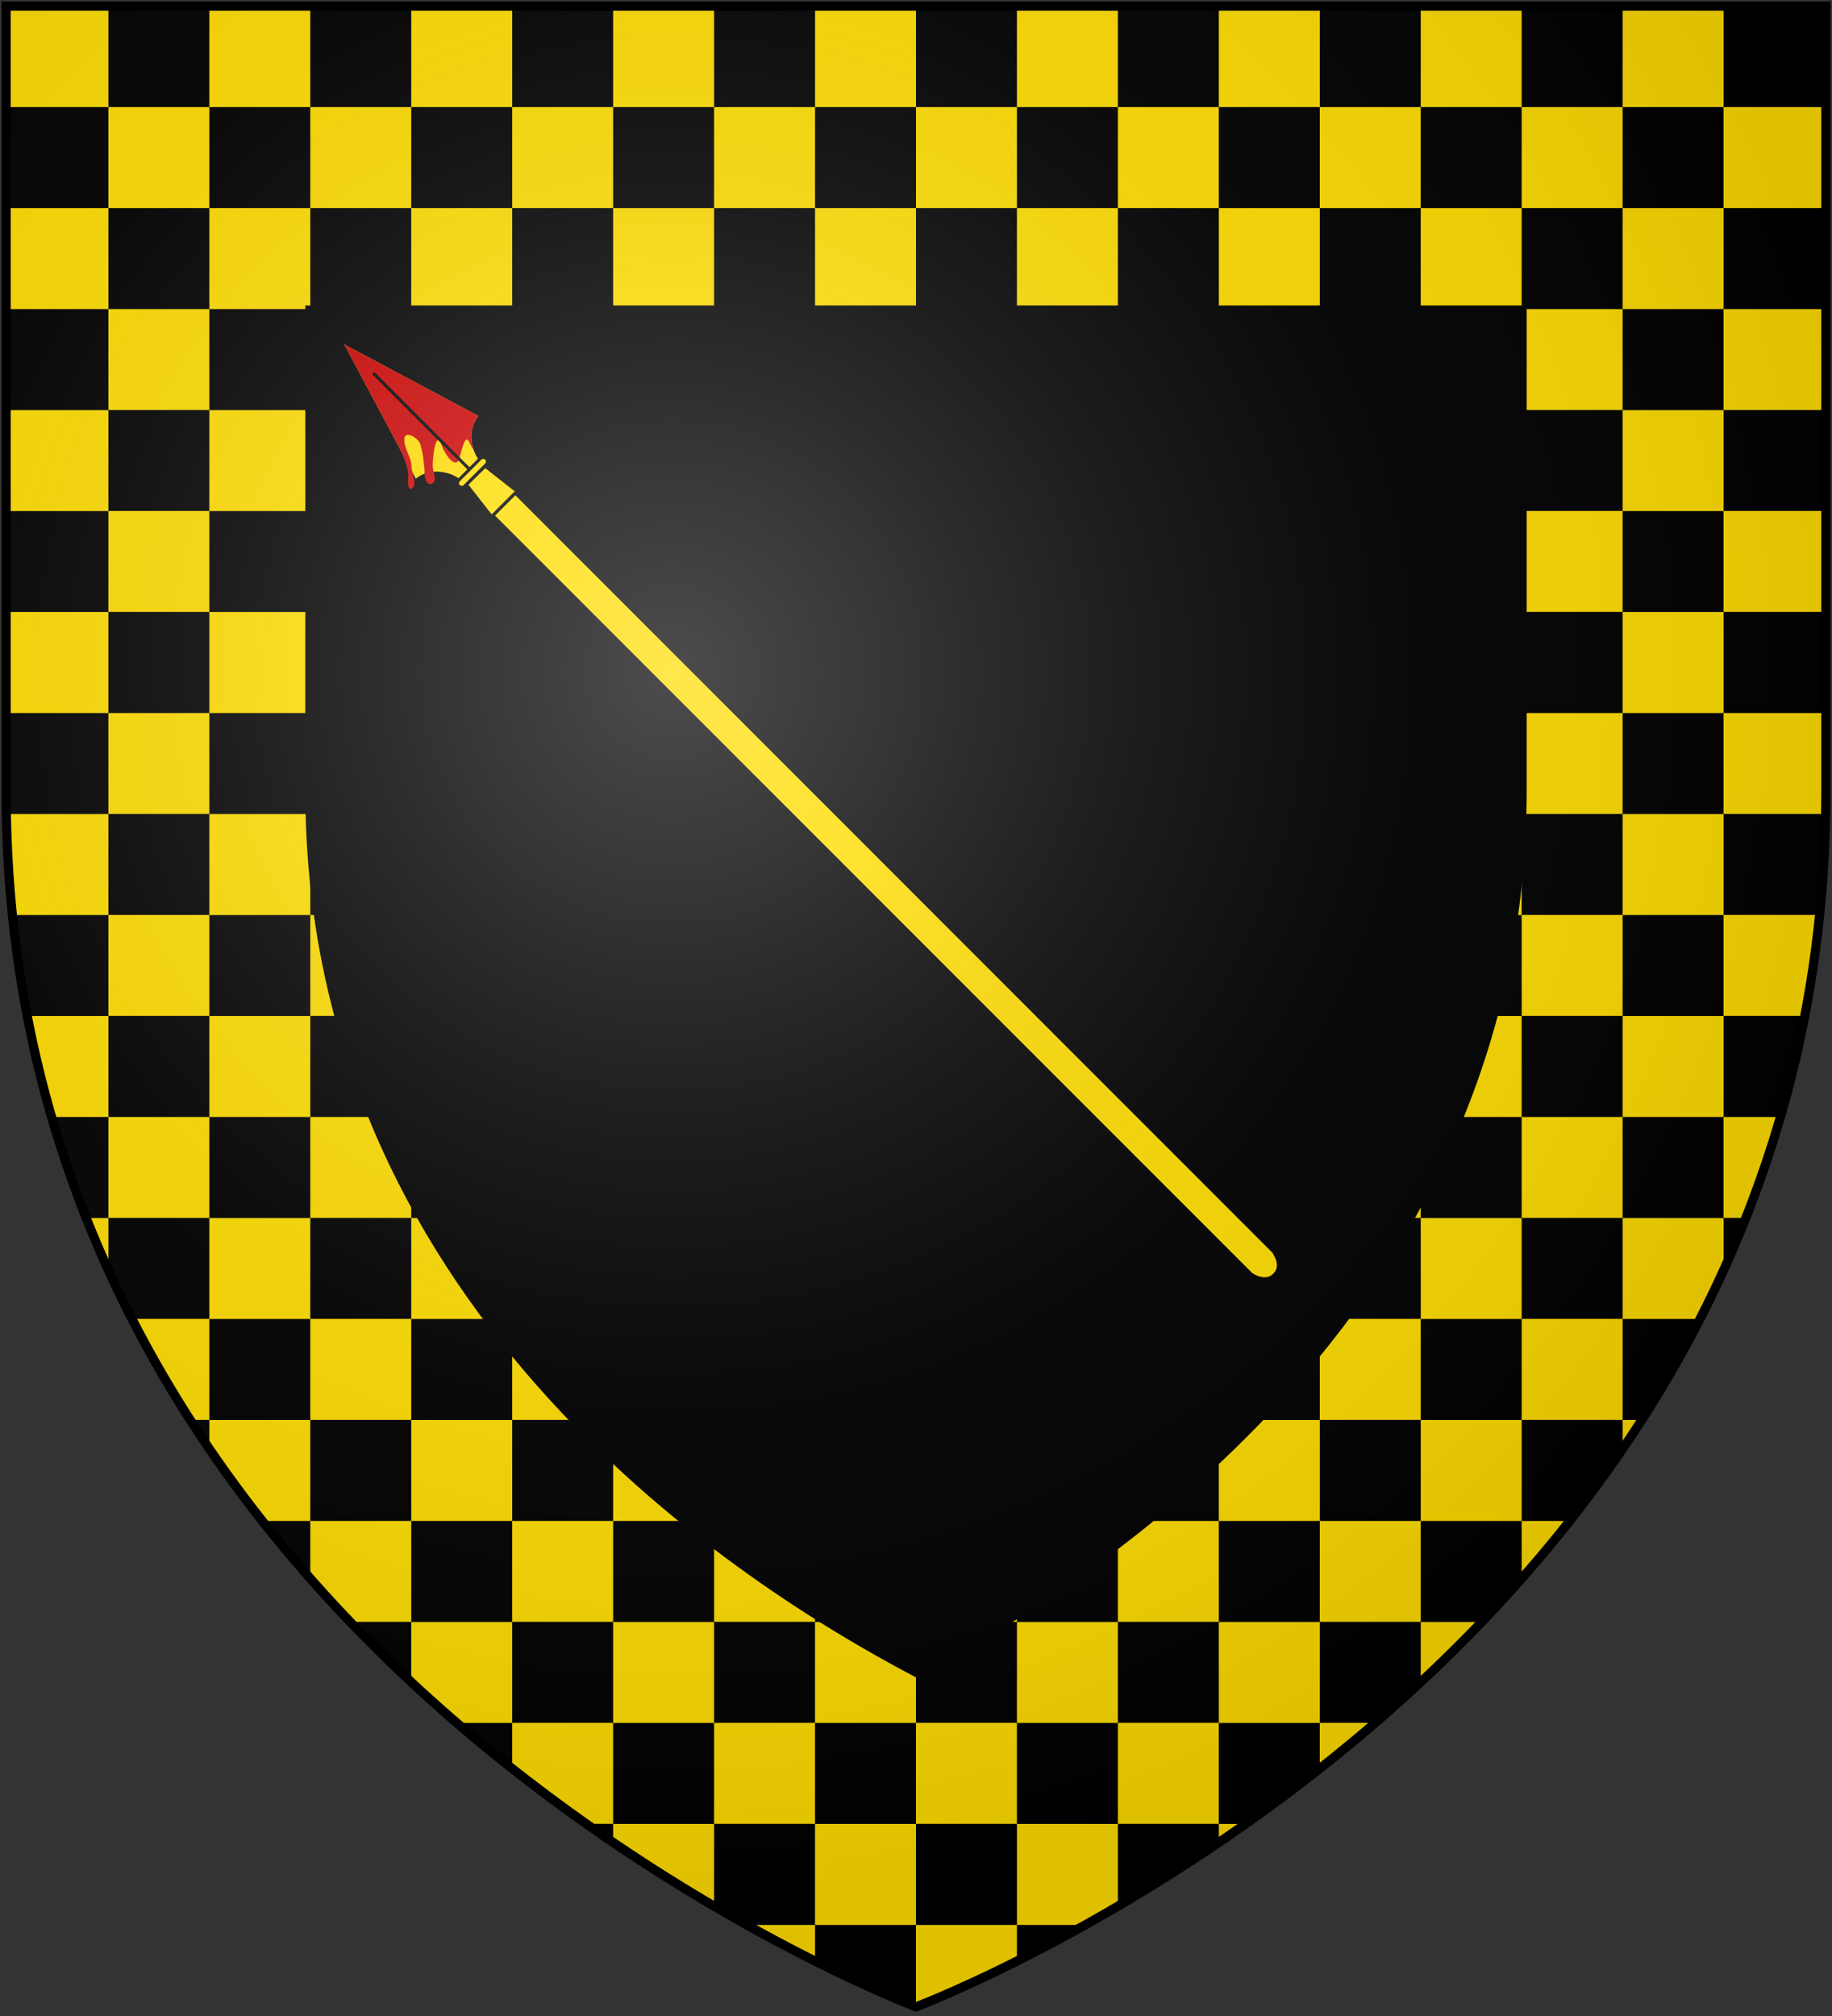 <?xml version="1.0" encoding="UTF-8" standalone="no"?>
<svg
   xmlns:dc="http://purl.org/dc/elements/1.1/"
   xmlns:cc="http://creativecommons.org/ns#"
   xmlns:rdf="http://www.w3.org/1999/02/22-rdf-syntax-ns#"
   xmlns:svg="http://www.w3.org/2000/svg"
   xmlns="http://www.w3.org/2000/svg"
   xmlns:xlink="http://www.w3.org/1999/xlink"
   xmlns:sodipodi="http://sodipodi.sourceforge.net/DTD/sodipodi-0.dtd"
   xmlns:inkscape="http://www.inkscape.org/namespaces/inkscape"
   width="600"
   height="660"
   id="svg2"
   version="1.1"
   inkscape:version="0.48.2 r9819"
   sodipodi:docname="House_Stackspear.svg">
  <rect width="100%" height="100%" fill="#333333" stroke="none"/>
  <sodipodi:namedview
     pagecolor="#ffffff"
     bordercolor="#666666"
     borderopacity="1"
     objecttolerance="10"
     gridtolerance="10"
     guidetolerance="10"
     inkscape:pageopacity="0"
     inkscape:pageshadow="2"
     inkscape:window-width="1366"
     inkscape:window-height="715"
     id="namedview22"
     showgrid="false"
     inkscape:zoom="0.5056885"
     inkscape:cx="-187.13742"
     inkscape:cy="465.50252"
     inkscape:window-x="-8"
     inkscape:window-y="-8"
     inkscape:window-maximized="1"
     inkscape:current-layer="layer2" />
  <defs
     id="defs4">
    <radialGradient
       id="rg"
       gradientUnits="userSpaceOnUse"
       cx="220"
       cy="220"
       r="405">
      <stop
         style="stop-color:#fff;stop-opacity:.3"
         offset="0"
         id="stop7" />
      <stop
         style="stop-color:#fff;stop-opacity:.2"
         offset=".2"
         id="stop9" />
      <stop
         style="stop-color:#666;stop-opacity:.1"
         offset=".6"
         id="stop11" />
      <stop
         style="stop-color:#000;stop-opacity:.13"
         offset="1"
         id="stop13" />
    </radialGradient>
    <path
       id="shield"
       d="m2,2v257c0,286 298,398 298,398c0,0 298-112 298-398V2z" />
    <radialGradient
       inkscape:collect="always"
       xlink:href="#rg-7"
       id="radialGradient3055-1"
       gradientUnits="userSpaceOnUse"
       cx="220"
       cy="220"
       r="405" />
    <radialGradient
       id="rg-7"
       gradientUnits="userSpaceOnUse"
       cx="220"
       cy="220"
       r="405">
      <stop
         style="stop-color:#fff;stop-opacity:.3"
         offset="0"
         id="stop7-4" />
      <stop
         style="stop-color:#fff;stop-opacity:.2"
         offset=".2"
         id="stop9-0" />
      <stop
         style="stop-color:#666;stop-opacity:.1"
         offset=".6"
         id="stop11-9" />
      <stop
         style="stop-color:#000;stop-opacity:.13"
         offset="1"
         id="stop13-4" />
    </radialGradient>
    <radialGradient
       r="405"
       cy="220"
       cx="220"
       gradientUnits="userSpaceOnUse"
       id="radialGradient3074"
       xlink:href="#rg-7"
       inkscape:collect="always" />
    <inkscape:path-effect
       is_visible="true"
       id="path-effect10120-1"
       effect="spiro" />
    <inkscape:path-effect
       effect="spiro"
       id="path-effect10118-3"
       is_visible="true" />
    <inkscape:path-effect
       effect="spiro"
       id="path-effect10116-9"
       is_visible="true" />
    <inkscape:path-effect
       effect="spiro"
       id="path-effect10114-7"
       is_visible="true" />
    <inkscape:path-effect
       effect="spiro"
       id="path-effect10112-7"
       is_visible="true" />
    <inkscape:path-effect
       effect="spiro"
       id="path-effect10110-2"
       is_visible="true" />
    <linearGradient
       inkscape:collect="always"
       xlink:href="#linearGradient4719-5"
       id="linearGradient4039"
       gradientUnits="userSpaceOnUse"
       gradientTransform="matrix(2.326,0,0,2.294,447.695,-1820.28)"
       x1="-145.259"
       y1="984.243"
       x2="-64.143"
       y2="984.148" />
    <linearGradient
       inkscape:collect="always"
       id="linearGradient4719-5">
      <stop
         style="stop-color:#666666;stop-opacity:1;"
         offset="0"
         id="stop4721-5" />
      <stop
         id="stop4809-1"
         offset="0.393"
         style="stop-color:#666666;stop-opacity:0.749;" />
      <stop
         style="stop-color:#666666;stop-opacity:0;"
         offset="1"
         id="stop4723-7" />
    </linearGradient>
    <radialGradient
       inkscape:collect="always"
       xlink:href="#linearGradient4801-8"
       id="radialGradient4041"
       gradientUnits="userSpaceOnUse"
       gradientTransform="matrix(-0.722,1.265,-2.273,-1.262,1712.011,1733.784)"
       cx="-307.143"
       cy="782.362"
       fx="-307.143"
       fy="782.362"
       r="63" />
    <linearGradient
       inkscape:collect="always"
       id="linearGradient4801-8">
      <stop
         style="stop-color:#000000;stop-opacity:1;"
         offset="0"
         id="stop4803-2" />
      <stop
         style="stop-color:#000000;stop-opacity:0;"
         offset="1"
         id="stop4805-4" />
    </linearGradient>
    <inkscape:path-effect
       effect="spiro"
       id="path-effect10108-4"
       is_visible="true" />
    <linearGradient
       inkscape:collect="always"
       xlink:href="#linearGradient4719-5"
       id="linearGradient4044"
       gradientUnits="userSpaceOnUse"
       gradientTransform="matrix(-2.406,0,0,-1.649,142.062,1726.531)"
       x1="-145.259"
       y1="984.243"
       x2="-64.143"
       y2="984.148" />
    <radialGradient
       inkscape:collect="always"
       xlink:href="#linearGradient4801-8"
       id="radialGradient4046"
       gradientUnits="userSpaceOnUse"
       gradientTransform="matrix(0.746,-0.909,2.351,0.906,-1165.637,-827.118)"
       cx="-307.143"
       cy="782.362"
       fx="-307.143"
       fy="782.362"
       r="63" />
    <inkscape:path-effect
       effect="spiro"
       id="path-effect10102-7"
       is_visible="true" />
    <linearGradient
       inkscape:collect="always"
       xlink:href="#linearGradient4719-5"
       id="linearGradient4049"
       gradientUnits="userSpaceOnUse"
       gradientTransform="matrix(2.335,0,0,-1.615,449.441,1692.189)"
       x1="-145.259"
       y1="984.243"
       x2="-64.143"
       y2="984.148" />
    <radialGradient
       inkscape:collect="always"
       xlink:href="#linearGradient4801-8"
       id="radialGradient4051"
       gradientUnits="userSpaceOnUse"
       gradientTransform="matrix(-0.724,-0.89,-2.282,0.888,1718.788,-809.094)"
       cx="-307.143"
       cy="782.362"
       fx="-307.143"
       fy="782.362"
       r="63" />
    <inkscape:path-effect
       is_visible="true"
       id="path-effect10096-8"
       effect="spiro" />
    <linearGradient
       inkscape:collect="always"
       xlink:href="#linearGradient4719-5"
       id="linearGradient4054"
       gradientUnits="userSpaceOnUse"
       gradientTransform="matrix(-2.41,0,0,2.282,139.611,-1810.816)"
       x1="-145.259"
       y1="984.243"
       x2="-64.143"
       y2="984.148" />
    <radialGradient
       inkscape:collect="always"
       xlink:href="#linearGradient4801-8"
       id="radialGradient4056"
       gradientUnits="userSpaceOnUse"
       gradientTransform="matrix(0.748,1.258,2.355,-1.255,-1170.296,1723.935)"
       cx="-307.143"
       cy="782.362"
       fx="-307.143"
       fy="782.362"
       r="63" />
    <inkscape:path-effect
       is_visible="true"
       id="path-effect10090-3"
       effect="spiro" />
    <inkscape:path-effect
       effect="spiro"
       id="path-effect10084-1"
       is_visible="true" />
    <inkscape:path-effect
       effect="spiro"
       id="path-effect10082-1"
       is_visible="true" />
    <radialGradient
       inkscape:collect="always"
       xlink:href="#linearGradient4801-8"
       id="radialGradient4061"
       gradientUnits="userSpaceOnUse"
       gradientTransform="matrix(-0.765,1.29,-2.41,-1.287,1806.844,1757.47)"
       cx="-307.143"
       cy="782.362"
       fx="-307.143"
       fy="782.362"
       r="63" />
    <inkscape:path-effect
       effect="spiro"
       id="path-effect10080-4"
       is_visible="true" />
  </defs>
  <g
     inkscape:groupmode="layer"
     id="layer2"
     inkscape:label="Elements"
     style="display:inline">
    <path
       d="m 2,2 v 257 c 0,286 298,398 298,398 0,0 298,-112 298,-398 V 2 z"
       id="background"
       inkscape:connector-curvature="0"
       style="fill:#000000;display:inline" />
    <path
       inkscape:connector-curvature="0"
       style="fill:#ffdd00;stroke:none;display:inline"
       d="m 2.438,2 0,33.062 33.062,0 L 35.5,2 2.438,2 z M 35.5,35.062 l 0,33.062 33.062,0 0,-33.062 -33.062,0 z m 33.062,0 33.062,0 0,-33.062 -33.062,0 0,33.062 z m 33.062,0 0,33.062 33.062,0 0,-33.062 -33.062,0 z m 33.062,0 33.062,0 0,-33.062 -33.062,0 0,33.062 z m 33.062,0 0,33.062 33.062,0 0,-33.062 -33.062,0 z m 33.062,0 33.062,0 0,-33.062 -33.062,0 0,33.062 z m 33.062,0 0,33.062 33.062,0 0,-33.062 -33.062,0 z m 33.062,0 33.062,0 L 300,2 l -33.062,0 0,33.062 z m 33.062,0 0,33.062 33.062,0 0,-33.062 -33.062,0 z m 33.062,0 33.062,0 0,-33.062 -33.062,0 0,33.062 z m 33.062,0 0,33.062 33.062,0 0,-33.062 -33.062,0 z m 33.062,0 33.062,0 0,-33.062 -33.062,0 0,33.062 z m 33.062,0 0,33.062 33.062,0 0,-33.062 -33.062,0 z m 33.062,0 33.062,0 0,-33.062 -33.062,0 0,33.062 z m 33.062,0 0,33.062 33.062,0 0,-33.062 -33.062,0 z m 33.062,0 33.062,0 0,-33.062 -33.062,0 0,33.062 z m 33.062,0 0,33.062 33.062,0 0,-33.062 -33.062,0 z m 0,33.062 -33.062,0 0,33.062 33.062,0 0,-33.062 z m 0,33.062 0,33.031 33.062,0 0,-33.031 -33.062,0 z m -33.062,0 -33.062,0 0,33.031 33.062,0 0,-33.031 z m -33.062,0 0,-33.062 -33.062,0 0,33.062 33.062,0 z m -33.062,0 -33.062,0 0,33.031 33.062,0 0,-33.031 z m -33.062,0 0,-33.062 -33.062,0 0,33.062 33.062,0 z m -33.062,0 -33.062,0 0,33.031 33.062,0 0,-33.031 z m -33.062,0 0,-33.062 -33.062,0 0,33.062 33.062,0 z m -33.062,0 -33.062,0 0,33.031 33.062,0 0,-33.031 z m -33.062,0 0,-33.062 -33.062,0 0,33.062 33.062,0 z m -33.062,0 -33.062,0 0,33.031 33.062,0 0,-33.031 z m -33.062,0 0,-33.062 -33.062,0 0,33.062 33.062,0 z m -33.062,0 -33.062,0 0,33.031 33.062,0 0,-33.031 z m -33.062,0 0,-33.062 -33.062,0 0,33.062 33.062,0 z m -33.062,0 -33.062,0 0,33.031 33.062,0 0,-33.031 z m -33.062,0 0,-33.062 -33.062,0 0,33.062 33.062,0 z m -33.062,0 -33.062,0 0,33.031 33.062,0 0,-33.031 z m -33.062,0 0,-33.062 -33.062,0 0,33.062 33.062,0 z M 2.438,134.25 l 0,33.062 33.062,0 0,33.031 33.062,0 0,-33.031 33.062,0 0,33.031 33.062,0 0,-33.031 33.062,0 0,33.031 33.062,0 0,-33.031 33.062,0 0,33.031 33.062,0 0,-33.031 33.062,0 0,33.031 33.062,0 0,-33.031 33.062,0 0,33.031 33.062,0 0,-33.031 33.062,0 0,33.031 33.062,0 0,-33.031 33.062,0 0,33.031 33.062,0 0,-33.031 33.062,0 0,33.031 33.062,0 0,-33.062 -33.062,0 0,-33.031 -33.062,0 0,33.031 -33.062,0 0,-33.031 -33.062,0 0,33.031 -33.062,0 0,-33.031 -33.062,0 0,33.031 -33.062,0 0,-33.031 -33.062,0 0,33.031 -33.062,0 0,-33.031 -33.062,0 0,33.031 -33.062,0 0,-33.031 -33.062,0 0,33.031 -33.062,0 0,-33.031 -33.062,0 0,33.031 -33.062,0 0,-33.031 -33.062,0 0,33.031 -33.062,0 0,-33.031 -33.062,0 z m 0,66.125 0,33.062 33.062,0 0,-33.062 -33.062,0 z m 33.062,33.062 0,33.031 33.062,0 0,-33.031 -33.062,0 z m 33.062,0 33.062,0 0,-33.062 -33.062,0 0,33.062 z m 33.062,0 0,33.031 33.062,0 0,-33.031 -33.062,0 z m 33.062,0 33.062,0 0,-33.062 -33.062,0 0,33.062 z m 33.062,0 0,33.031 33.062,0 0,-33.031 -33.062,0 z m 33.062,0 33.062,0 0,-33.062 -33.062,0 0,33.062 z m 33.062,0 0,33.031 33.062,0 0,-33.031 -33.062,0 z m 33.062,0 33.062,0 0,-33.062 -33.062,0 0,33.062 z m 33.062,0 0,33.031 33.062,0 0,-33.031 -33.062,0 z m 33.062,0 33.062,0 0,-33.062 -33.062,0 0,33.062 z m 33.062,0 0,33.031 33.062,0 0,-33.031 -33.062,0 z m 33.062,0 33.062,0 0,-33.062 -33.062,0 0,33.062 z m 33.062,0 0,33.031 33.062,0 0,-33.031 -33.062,0 z m 33.062,0 33.062,0 0,-33.062 -33.062,0 0,33.062 z m 33.062,0 0,33.031 33.062,0 0,-33.031 -33.062,0 z m 33.062,0 33.062,0 0,-33.062 -33.062,0 0,33.062 z m 33.062,0 0,33.031 33.062,0 0,-33.031 -33.062,0 z M 2.438,266.5 l 0,11.5 c 0.343,7.299 0.901,14.5 1.625,21.562 l 31.438,0 0,33.031 33.062,0 0,-33.031 33.062,0 0,33.031 33.062,0 0,-33.031 33.062,0 0,33.031 33.062,0 0,-33.031 33.062,0 0,33.031 33.062,0 0,-33.031 33.062,0 0,33.031 33.062,0 0,-33.031 33.062,0 0,33.031 33.062,0 0,-33.031 33.062,0 0,33.031 33.062,0 0,-33.031 33.062,0 0,33.031 33.062,0 0,-33.031 33.062,0 0,33.031 26.562,0 c 2.069,-10.727 3.714,-21.735 4.875,-33.062 l -31.438,0 0,-33.031 -33.062,0 0,33.031 -33.062,0 0,-33.031 -33.062,0 0,33.031 -33.062,0 0,-33.031 -33.062,0 0,33.031 -33.062,0 0,-33.031 -33.062,0 0,33.031 -33.062,0 0,-33.031 -33.062,0 0,33.031 -33.062,0 0,-33.031 -33.062,0 0,33.031 -33.062,0 0,-33.031 -33.062,0 0,33.031 -33.062,0 0,-33.031 -33.062,0 0,33.031 -33.062,0 0,-33.031 -33.062,0 z m 6.5,66.125 c 2.19,11.349 4.864,22.375 7.969,33.062 l 18.594,0 0,-33.062 -26.562,0 z m 26.562,33.062 0,33.031 33.062,0 0,-33.031 -33.062,0 z m 33.062,0 33.062,0 0,-33.062 -33.062,0 0,33.062 z m 33.062,0 0,33.031 33.062,0 0,-33.031 -33.062,0 z m 33.062,0 33.062,0 0,-33.062 -33.062,0 0,33.062 z m 33.062,0 0,33.031 33.062,0 0,-33.031 -33.062,0 z m 33.062,0 33.062,0 0,-33.062 -33.062,0 0,33.062 z m 33.062,0 0,33.031 33.062,0 0,-33.031 -33.062,0 z m 33.062,0 33.062,0 0,-33.062 -33.062,0 0,33.062 z m 33.062,0 0,33.031 33.062,0 0,-33.031 -33.062,0 z m 33.062,0 33.062,0 0,-33.062 -33.062,0 0,33.062 z m 33.062,0 0,33.031 33.062,0 0,-33.031 -33.062,0 z m 33.062,0 33.062,0 0,-33.062 -33.062,0 0,33.062 z m 33.062,0 0,33.031 33.062,0 0,-33.031 -33.062,0 z m 33.062,0 33.062,0 0,-33.062 -33.062,0 0,33.062 z m 33.062,0 0,33.031 33.062,0 0,-33.031 -33.062,0 z m 33.062,0 33.062,0 0,-33.062 -33.062,0 0,33.062 z m 33.062,0 0,33.031 7.281,0 c 4.219,-10.643 8.007,-21.651 11.312,-33.031 l -18.594,0 z M 28.219,398.75 c 2.3,5.8 4.739,11.479 7.281,17.062 l 0,-17.062 -7.281,0 z m 40.344,0 0,33.031 -25.344,0 c 5.9,11.502 12.293,22.525 19.062,33.062 l 6.281,0 0,-33.031 33.062,0 0,33.031 33.062,0 0,-33.031 33.062,0 0,33.031 33.062,0 0,-33.031 33.062,0 0,33.031 33.062,0 0,-33.031 33.062,0 0,33.031 33.062,0 0,-33.031 33.062,0 0,33.031 33.062,0 0,-33.031 33.062,0 0,33.031 33.062,0 0,-33.031 33.062,0 0,33.031 33.062,0 0,-33.031 25.344,0 c 2.682,-5.229 5.246,-10.569 7.719,-16 l 0,-17.062 -33.062,0 0,33.031 -33.062,0 0,-33.031 -33.062,0 0,33.031 -33.062,0 0,-33.031 -33.062,0 0,33.031 -33.062,0 0,-33.031 -33.062,0 0,33.031 -33.062,0 0,-33.031 -33.062,0 0,33.031 -33.062,0 0,-33.031 -33.062,0 0,33.031 -33.062,0 0,-33.031 -33.062,0 0,33.031 -33.062,0 0,-33.031 -33.062,0 z m 0,66.125 0,9.469 c 5.573,8.164 11.373,16.026 17.344,23.594 l 15.719,0 0,-33.062 -33.062,0 z m 33.062,33.062 0,18.844 c 4.292,4.866 8.664,9.596 13.062,14.188 l 20,0 0,-33.031 -33.062,0 z m 33.062,0 33.062,0 0,-33.062 -33.062,0 0,33.062 z m 33.062,0 0,33.031 33.062,0 0,-33.031 -33.062,0 z m 33.062,0 33.062,0 0,-33.062 -33.062,0 0,33.062 z m 33.062,0 0,33.031 33.062,0 0,-33.031 -33.062,0 z m 33.062,0 33.062,0 0,-33.062 -33.062,0 0,33.062 z m 33.062,0 0,33.031 33.062,0 0,-33.031 -33.062,0 z m 33.062,0 33.062,0 0,-33.062 -33.062,0 0,33.062 z m 33.062,0 0,33.031 33.062,0 0,-33.031 -33.062,0 z m 33.062,0 33.062,0 0,-33.062 -33.062,0 0,33.062 z m 33.062,0 0,33.031 33.062,0 0,-33.031 -33.062,0 z m 33.062,0 33.062,0 0,-33.062 -33.062,0 0,33.062 z m 33.062,0 0,18.844 c 5.351,-6.067 10.591,-12.344 15.719,-18.844 l -15.719,0 z m 33.062,-33.062 0,9.469 c 2.129,-3.118 4.221,-6.262 6.281,-9.469 l -6.281,0 z m -396.75,66.125 0,19.656 c 4.973,4.632 9.97,9.099 14.969,13.406 l 18.094,0 0,14.938 c 8.187,6.456 16.301,12.486 24.25,18.094 l 8.812,0 0,-33.031 33.062,0 0,33.031 33.062,0 0,-33.031 33.062,0 0,33.031 33.062,0 0,-33.031 33.062,0 0,33.031 33.062,0 0,-33.031 33.062,0 0,14.938 c 6.031,-4.757 12.091,-9.742 18.156,-14.969 l -18.156,0 0,-33.031 -33.062,0 0,33.031 -33.062,0 0,-33.031 -33.062,0 0,33.031 -33.062,0 0,-33.031 -33.062,0 0,33.031 -33.062,0 0,-33.031 -33.062,0 0,33.031 -33.062,0 0,-33.031 -33.062,0 z m 330.625,0 0,19.656 C 472.03,544.399 478.708,537.86 485.281,531 l -19.969,0 z m -264.5,66.125 0,6.031 c 11.594,7.865 22.707,14.806 33.062,20.875 l 0,-26.906 -33.062,0 z m 66.125,0 0,33.062 33.062,0 0,-33.062 -33.062,0 z M 300,630.188 300,657 c 0,0 12.804,-4.816 33.062,-14.969 l 0,-11.844 -33.062,0 z m 33.062,0 22.312,0 c 3.476,-1.94 7.06,-3.994 10.75,-6.156 l 0,-26.906 -33.062,0 0,33.062 z m -66.125,0 -22.312,0 c 8.127,4.537 15.626,8.493 22.312,11.844 l 0,-11.844 z m 132.25,-33.062 0,6.031 c 2.885,-1.957 5.814,-3.961 8.75,-6.031 l -8.75,0 z"
       id="path3521" />
    <path
       style="fill:#000000;display:inline"
       inkscape:connector-curvature="0"
       id="inescutcheon"
       d="m 100,100 0,159 C 100,424.406 234.893,515.018 300,549.154 365.107,515.018 500,424.406 500,259 l 0,-159 -400,0 z" />
    <path
       id="path21"
       d="m 416.908,409.591 c 0.026,0.082 3.676,4.52 0.464,7.733 -2.786,2.786 -6.686,0.457 -7.641,-0.225 l -248.318,-248.32 7.363,-7.363 248.133,248.175 z"
       inkscape:connector-curvature="0"
       style="fill:#ffdd00;stroke:#000000" />
    <path
       style="fill:#ffdd00;stroke:#000000"
       id="path23"
       d="m 152.718,158.616 8.268,10.533 8.343,-8.343 -10.421,-8.192 -6.189,6.001 z"
       inkscape:connector-curvature="0" />
    <path
       id="path25"
       d="m 112.533,112.64 0.356,0.356 23.318,43.743 c 0,0 2.419,-2.427 7.02,-2.329 4.601,0.098 7.343,2.452 7.343,2.452 l 3.093,-3.093 0.108,-0.108 3.093,-3.093 c 0,0 -2.372,-2.723 -2.47,-7.325 -0.098,-4.601 2.347,-7.038 2.347,-7.038 l -43.743,-23.318 -0.356,-0.356 0.115,0.223 -0.223,-0.115 z"
       inkscape:connector-curvature="0"
       style="fill:#ffdd00;stroke:none" />
    <path
       id="path27"
       d="m 112.641,112.533 0.115,0.223 -0.223,-0.115 0.355,0.355 18.396,34.51 c 1.275,2.921 2.559,6.496 2.425,8.129 -0.234,2.858 -0.035,5.222 1.311,4.183 1.085,-0.837 0.83,-2.338 0.027,-5.249 -0.256,-0.93 -0.223,-1.934 -0.346,-2.775 -0.389,-2.676 -2.198,-4.844 -2.291,-7.793 -0.109,-3.452 4.631,-0.686 5.245,1.459 0.855,2.989 0.996,4.666 1.335,7.793 0.234,2.159 -0.173,2.613 0.664,4.274 0.726,1.441 2.179,1.024 2.549,0.171 0.552,-1.272 -0.339,-3.108 -0.469,-4.894 -0.162,-2.231 0.963,-12.983 2.971,-6.871 0.796,2.424 4.495,8.076 5.746,4.139 0.726,-2.284 1.826,-8.45 3.238,-5.283 0.385,0.864 0.861,1.692 1.408,2.428 -0.374,-1.094 -0.674,-2.415 -0.707,-3.971 -0.098,-4.601 2.348,-7.037 2.348,-7.037 l -43.744,-23.318 z"
       inkscape:connector-curvature="0"
       style="fill:#cc0000;stroke:none" />
    <path
       id="path29"
       d="m 122.235,122.143 31.525,31.525"
       inkscape:connector-curvature="0"
       style="fill:none;stroke:#000000" />
    <path
       style="fill:#ffdd00;stroke:#000000"
       id="path31"
       d="m 150.236,157.192 7.048,-7.048 c 0.542,-0.542 1.416,-0.542 1.958,0 0.542,0.542 0.542,1.416 0,1.958 l -7.048,7.048 c -0.542,0.542 -1.416,0.542 -1.958,1e-5 -0.542,-0.542 -0.542,-1.416 0,-1.958 z"
       inkscape:connector-curvature="0" />
  </g>
  <g
     inkscape:groupmode="layer"
     id="layer1"
     inkscape:label="Cover"
     style="display:inline"
     sodipodi:insensitive="true">
    <path
       d="m 2,2 v 257 c 0,286 298,398 298,398 0,0 298,-112 298,-398 V 2 z"
       id="shine"
       inkscape:connector-curvature="0"
       style="fill:url(#radialGradient3074);stroke:#000000;stroke-width:3" />
  </g>
</svg>
